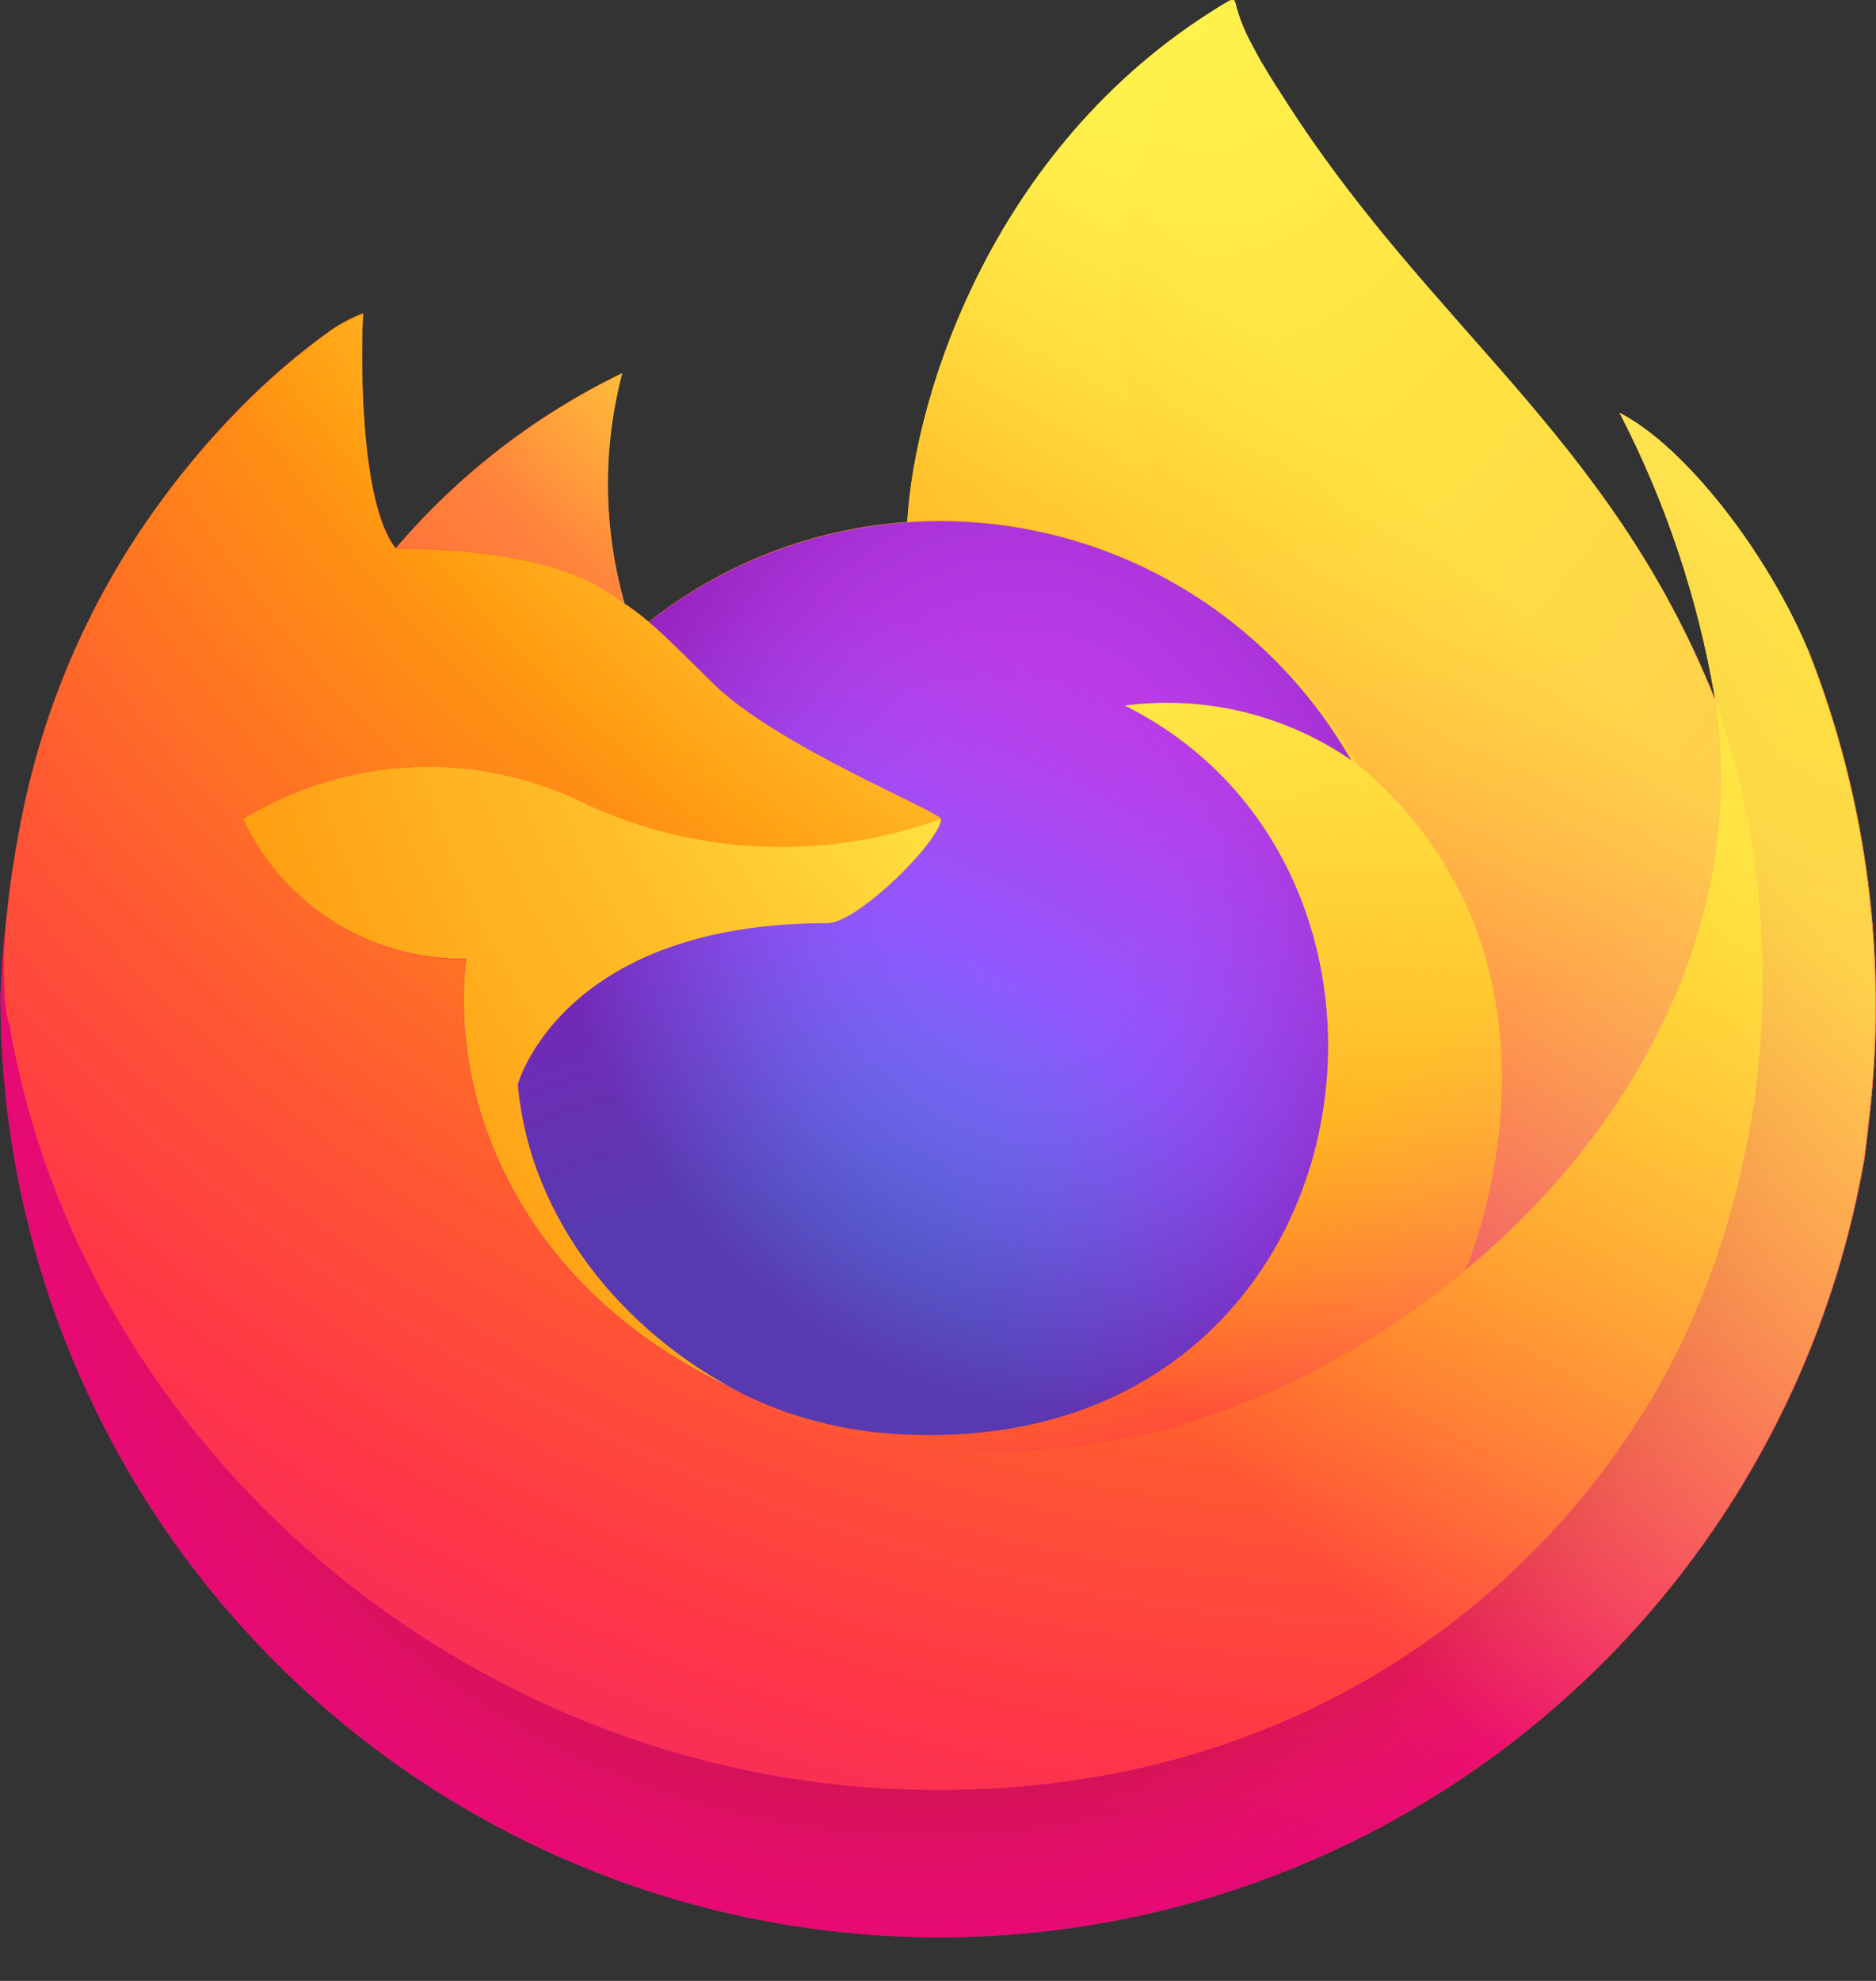 <svg width="36" height="38" viewBox="0 0 36 38" fill="none" xmlns="http://www.w3.org/2000/svg">
<rect x="0" y="0" width="36" height="38" fill="#333333" stroke="none"/>
<path d="M34.698 12.477C33.908 10.589 32.327 8.558 31.081 7.921C31.968 9.637 32.585 11.479 32.908 13.383V13.416C30.877 8.335 27.423 6.289 24.601 1.827C24.452 1.603 24.313 1.376 24.173 1.139C24.094 0.999 24.034 0.878 23.974 0.767C23.856 0.539 23.765 0.299 23.704 0.051C23.704 0.04 23.701 0.029 23.694 0.021C23.687 0.012 23.677 0.006 23.667 0.004C23.652 -0.001 23.635 -0.001 23.62 0.004V0.014C23.62 0.023 23.606 0.014 23.606 0.014V0.004C19.088 2.654 17.549 7.563 17.41 10.013C15.601 10.138 13.873 10.806 12.45 11.928C12.301 11.802 12.146 11.684 11.985 11.575C11.573 10.133 11.557 8.608 11.938 7.159C10.274 7.964 8.795 9.107 7.596 10.515C6.876 9.613 6.927 6.629 6.969 6.006C6.757 6.089 6.554 6.195 6.364 6.322C5.732 6.772 5.141 7.278 4.598 7.833C3.985 8.459 3.425 9.135 2.924 9.855C1.766 11.496 0.945 13.351 0.507 15.312L0.475 15.438C0.442 15.591 0.317 16.386 0.298 16.553V16.6C0.142 17.419 0.045 18.249 0.01 19.082L0.01 19.175C0.017 23.684 1.714 28.026 4.767 31.345C7.819 34.663 12.005 36.716 16.497 37.099C20.99 37.482 25.463 36.167 29.033 33.413C32.603 30.66 35.011 26.667 35.781 22.225C35.814 21.992 35.837 21.76 35.865 21.527C36.238 18.461 35.838 15.35 34.703 12.477H34.698ZM13.932 26.576C14.016 26.622 14.095 26.669 14.179 26.701L14.193 26.711C14.109 26.667 14.024 26.621 13.937 26.571L13.932 26.576ZM32.913 13.411V13.397V13.416V13.411Z" fill="url(#paint0_linear)"/>
<path d="M34.698 12.477C33.908 10.59 32.327 8.559 31.081 7.922C31.968 9.637 32.585 11.48 32.908 13.384V13.421C34.298 17.395 34.098 21.752 32.35 25.582C30.286 30.012 25.285 34.554 17.461 34.331C9.01 34.098 1.562 27.823 0.168 19.604C-0.083 18.302 0.168 17.651 0.298 16.596C0.125 17.413 0.028 18.244 0.01 19.079L0.01 19.172C0.017 23.68 1.714 28.023 4.767 31.341C7.819 34.659 12.005 36.713 16.497 37.096C20.99 37.479 25.463 36.163 29.033 33.41C32.603 30.656 35.011 26.664 35.781 22.221C35.814 21.989 35.837 21.756 35.865 21.524C36.238 18.457 35.838 15.346 34.703 12.473L34.698 12.477Z" fill="url(#paint1_radial)"/>
<path d="M34.698 12.477C33.908 10.59 32.327 8.559 31.081 7.922C31.968 9.637 32.585 11.48 32.908 13.384V13.421C34.298 17.395 34.098 21.752 32.35 25.582C30.286 30.012 25.285 34.554 17.461 34.331C9.01 34.098 1.562 27.823 0.168 19.604C-0.083 18.302 0.168 17.651 0.298 16.596C0.125 17.413 0.028 18.244 0.01 19.079L0.01 19.172C0.017 23.68 1.714 28.023 4.767 31.341C7.819 34.659 12.005 36.713 16.497 37.096C20.99 37.479 25.463 36.163 29.033 33.41C32.603 30.656 35.011 26.664 35.781 22.221C35.814 21.989 35.837 21.756 35.865 21.524C36.238 18.457 35.838 15.346 34.703 12.473L34.698 12.477Z" fill="url(#paint2_radial)"/>
<path d="M25.94 14.592C25.986 14.62 26.014 14.648 26.051 14.676C25.599 13.873 25.035 13.137 24.378 12.491C18.781 6.894 22.913 0.349 23.611 0.019V0.005C19.092 2.655 17.553 7.564 17.414 10.013C17.623 9.999 17.832 9.986 18.046 9.986C19.651 9.988 21.227 10.415 22.613 11.223C23.999 12.031 25.147 13.192 25.94 14.588V14.592Z" fill="url(#paint3_radial)"/>
<path d="M18.059 15.716C18.026 16.157 16.446 17.706 15.888 17.706C10.765 17.706 9.938 20.802 9.938 20.802C10.161 23.414 11.983 25.562 14.177 26.705L14.484 26.845C14.661 26.922 14.837 26.995 15.014 27.063C15.768 27.331 16.557 27.485 17.357 27.519C26.338 27.937 28.076 16.78 21.596 13.54C23.125 13.344 24.672 13.721 25.938 14.6C25.146 13.205 23.998 12.044 22.611 11.236C21.225 10.427 19.649 10 18.045 9.998C17.831 9.998 17.626 10.007 17.413 10.021C15.604 10.147 13.876 10.814 12.452 11.937C12.731 12.169 13.038 12.476 13.694 13.122C14.916 14.331 18.049 15.572 18.063 15.725L18.059 15.716Z" fill="url(#paint4_radial)"/>
<path d="M18.059 15.716C18.026 16.157 16.446 17.706 15.888 17.706C10.765 17.706 9.938 20.802 9.938 20.802C10.161 23.414 11.983 25.562 14.177 26.705L14.484 26.845C14.661 26.922 14.837 26.995 15.014 27.063C15.768 27.331 16.557 27.485 17.357 27.519C26.338 27.937 28.076 16.78 21.596 13.54C23.125 13.344 24.672 13.721 25.938 14.6C25.146 13.205 23.998 12.044 22.611 11.236C21.225 10.427 19.649 10 18.045 9.998C17.831 9.998 17.626 10.007 17.413 10.021C15.604 10.147 13.876 10.814 12.452 11.937C12.731 12.169 13.038 12.476 13.694 13.122C14.916 14.331 18.049 15.572 18.063 15.725L18.059 15.716Z" fill="url(#paint5_radial)"/>
<path d="M11.614 11.328C11.754 11.421 11.879 11.5 11.986 11.574C11.575 10.133 11.559 8.608 11.94 7.158C10.275 7.964 8.797 9.107 7.598 10.514C7.691 10.514 10.294 10.468 11.614 11.323V11.328Z" fill="url(#paint6_radial)"/>
<path d="M0.172 19.602C1.566 27.816 9.004 34.092 17.465 34.329C25.288 34.552 30.286 30.005 32.35 25.58C34.097 21.75 34.297 17.393 32.907 13.419V13.4V13.382L32.917 13.414C33.549 17.589 31.429 21.628 28.11 24.362L28.096 24.385C21.634 29.652 15.452 27.565 14.197 26.709C14.104 26.669 14.015 26.626 13.932 26.579C10.166 24.78 8.604 21.345 8.939 18.398C8.045 18.411 7.165 18.165 6.408 17.689C5.65 17.213 5.047 16.527 4.672 15.715C5.661 15.109 6.79 14.767 7.949 14.72C9.109 14.674 10.261 14.925 11.296 15.45C13.428 16.417 15.854 16.512 18.055 15.715C18.046 15.567 14.913 14.321 13.685 13.112C13.034 12.471 12.728 12.164 12.449 11.931C12.3 11.805 12.145 11.687 11.984 11.578C11.877 11.504 11.761 11.425 11.612 11.332C10.301 10.476 7.689 10.523 7.6 10.523H7.591C6.88 9.621 6.926 6.637 6.968 6.014C6.756 6.097 6.553 6.203 6.364 6.33C5.731 6.782 5.14 7.289 4.597 7.845C3.979 8.469 3.415 9.144 2.91 9.863C1.752 11.505 0.93 13.359 0.492 15.32C0.483 15.357 -0.158 18.156 0.158 19.606L0.172 19.602Z" fill="url(#paint7_radial)"/>
<path d="M24.383 12.491C25.04 13.137 25.604 13.872 26.056 14.675C26.149 14.755 26.242 14.829 26.326 14.899C30.416 18.664 28.278 23.987 28.115 24.368C31.43 21.634 33.554 17.595 32.917 13.42C30.872 8.339 27.423 6.294 24.596 1.831C24.457 1.608 24.317 1.38 24.178 1.143C24.099 1.004 24.038 0.883 23.978 0.771C23.859 0.543 23.767 0.301 23.704 0.051C23.704 0.04 23.7 0.029 23.694 0.021C23.687 0.012 23.677 0.006 23.667 0.004C23.652 -0.001 23.635 -0.001 23.62 0.004V0.014C23.62 0.023 23.606 0.014 23.606 0.014C22.909 0.348 18.772 6.894 24.378 12.491H24.383Z" fill="url(#paint8_radial)"/>
<path d="M26.321 14.898C26.242 14.823 26.149 14.749 26.052 14.675L25.94 14.591C24.672 13.712 23.123 13.336 21.593 13.536C28.074 16.78 26.335 27.946 17.354 27.519C16.556 27.486 15.768 27.334 15.016 27.068C14.839 27.006 14.662 26.934 14.486 26.854C14.383 26.808 14.286 26.761 14.184 26.715H14.197C15.453 27.57 21.635 29.662 28.106 24.39L28.116 24.372C28.278 24 30.417 18.668 26.331 14.907L26.321 14.898Z" fill="url(#paint9_radial)"/>
<path d="M9.935 20.803C9.935 20.803 10.772 17.707 15.885 17.707C16.443 17.707 18.023 16.159 18.061 15.708C15.857 16.509 13.428 16.415 11.292 15.447C10.257 14.922 9.105 14.671 7.946 14.717C6.786 14.764 5.658 15.106 4.668 15.712C5.045 16.525 5.65 17.21 6.409 17.686C7.168 18.161 8.049 18.406 8.945 18.39C8.605 21.337 10.163 24.773 13.933 26.572C14.016 26.618 14.095 26.655 14.179 26.697C11.98 25.558 10.163 23.41 9.935 20.793V20.803Z" fill="url(#paint10_radial)"/>
<path d="M34.697 12.477C33.907 10.589 32.327 8.558 31.081 7.921C31.968 9.637 32.584 11.479 32.908 13.383V13.416C30.876 8.335 27.422 6.289 24.601 1.827C24.452 1.603 24.312 1.376 24.173 1.139C24.094 0.999 24.034 0.878 23.973 0.767C23.856 0.539 23.765 0.299 23.703 0.051C23.704 0.04 23.7 0.029 23.693 0.021C23.686 0.012 23.677 0.006 23.666 0.004C23.651 -0.001 23.635 -0.001 23.62 0.004V0.014C23.62 0.023 23.606 0.014 23.606 0.014V0.004C19.087 2.654 17.549 7.563 17.409 10.013C17.618 9.999 17.828 9.985 18.041 9.985C19.646 9.987 21.222 10.414 22.608 11.223C23.994 12.031 25.142 13.192 25.935 14.587C24.668 13.711 23.12 13.337 21.593 13.537C28.073 16.781 26.335 27.947 17.353 27.52C16.554 27.487 15.765 27.335 15.011 27.069C14.834 27.007 14.657 26.936 14.48 26.855L14.174 26.715H14.188C14.104 26.675 14.019 26.632 13.932 26.585C14.016 26.632 14.095 26.678 14.178 26.711C11.98 25.572 10.162 23.424 9.934 20.807C9.934 20.807 10.771 17.716 15.884 17.716C16.442 17.716 18.023 16.168 18.06 15.717C18.051 15.577 14.918 14.322 13.69 13.123C13.04 12.472 12.728 12.17 12.454 11.937C12.305 11.811 12.15 11.693 11.989 11.584C11.578 10.143 11.561 8.617 11.942 7.168C10.278 7.974 8.8 9.117 7.601 10.524C6.88 9.622 6.931 6.638 6.973 6.015C6.761 6.099 6.558 6.205 6.369 6.331C5.736 6.781 5.145 7.287 4.602 7.842C3.989 8.468 3.429 9.145 2.929 9.864C1.77 11.506 0.949 13.361 0.511 15.322L0.474 15.438C0.442 15.591 0.288 16.4 0.265 16.572C0.126 17.403 0.038 18.241 0 19.082V19.175C0.007 23.684 1.705 28.026 4.757 31.345C7.81 34.663 11.995 36.716 16.488 37.099C20.98 37.482 25.453 36.167 29.023 33.413C32.593 30.66 35.001 26.667 35.771 22.225C35.804 21.992 35.827 21.76 35.855 21.527C36.228 18.461 35.829 15.35 34.693 12.477H34.697ZM32.908 13.406V13.42V13.406Z" fill="url(#paint11_linear)"/>
<defs>
<linearGradient id="paint0_linear" x1="32.329" y1="5.76" x2="1.493" y2="33.613" gradientUnits="userSpaceOnUse">
<stop offset="0.048" stop-color="#FFF44F"/>
<stop offset="0.111" stop-color="#FFE847"/>
<stop offset="0.225" stop-color="#FFC830"/>
<stop offset="0.368" stop-color="#FF980E"/>
<stop offset="0.401" stop-color="#FF8B16"/>
<stop offset="0.462" stop-color="#FF672A"/>
<stop offset="0.534" stop-color="#FF3647"/>
<stop offset="0.705" stop-color="#E31587"/>
</linearGradient>
<radialGradient id="paint1_radial" cx="0" cy="0" r="1" gradientUnits="userSpaceOnUse" gradientTransform="translate(31.534 4.133) scale(37.56)">
<stop offset="0.129" stop-color="#FFBD4F"/>
<stop offset="0.186" stop-color="#FFAC31"/>
<stop offset="0.247" stop-color="#FF9D17"/>
<stop offset="0.283" stop-color="#FF980E"/>
<stop offset="0.403" stop-color="#FF563B"/>
<stop offset="0.467" stop-color="#FF3750"/>
<stop offset="0.71" stop-color="#F5156C"/>
<stop offset="0.782" stop-color="#EB0878"/>
<stop offset="0.86" stop-color="#E50080"/>
</radialGradient>
<radialGradient id="paint2_radial" cx="0" cy="0" r="1" gradientUnits="userSpaceOnUse" gradientTransform="translate(17.809 19.488) scale(37.56)">
<stop offset="0.3" stop-color="#960E18"/>
<stop offset="0.351" stop-color="#B11927" stop-opacity="0.74"/>
<stop offset="0.435" stop-color="#DB293D" stop-opacity="0.343"/>
<stop offset="0.497" stop-color="#F5334B" stop-opacity="0.094"/>
<stop offset="0.53" stop-color="#FF3750" stop-opacity="0"/>
</radialGradient>
<radialGradient id="paint3_radial" cx="0" cy="0" r="1" gradientUnits="userSpaceOnUse" gradientTransform="translate(22.337 -4.391) scale(27.21)">
<stop offset="0.132" stop-color="#FFF44F"/>
<stop offset="0.252" stop-color="#FFDC3E"/>
<stop offset="0.506" stop-color="#FF9D12"/>
<stop offset="0.526" stop-color="#FF980E"/>
</radialGradient>
<radialGradient id="paint4_radial" cx="0" cy="0" r="1" gradientUnits="userSpaceOnUse" gradientTransform="translate(13.653 29.297) scale(17.884)">
<stop offset="0.353" stop-color="#3A8EE6"/>
<stop offset="0.472" stop-color="#5C79F0"/>
<stop offset="0.669" stop-color="#9059FF"/>
<stop offset="1" stop-color="#C139E6"/>
</radialGradient>
<radialGradient id="paint5_radial" cx="0" cy="0" r="1" gradientUnits="userSpaceOnUse" gradientTransform="translate(19.86 16.408) rotate(-13.592) scale(9.482 11.101)">
<stop offset="0.206" stop-color="#9059FF" stop-opacity="0"/>
<stop offset="0.278" stop-color="#8C4FF3" stop-opacity="0.064"/>
<stop offset="0.747" stop-color="#7716A8" stop-opacity="0.45"/>
<stop offset="0.975" stop-color="#6E008B" stop-opacity="0.6"/>
</radialGradient>
<radialGradient id="paint6_radial" cx="0" cy="0" r="1" gradientUnits="userSpaceOnUse" gradientTransform="translate(17.331 2.595) scale(12.866)">
<stop stop-color="#FFE226"/>
<stop offset="0.121" stop-color="#FFDB27"/>
<stop offset="0.295" stop-color="#FFC82A"/>
<stop offset="0.502" stop-color="#FFA930"/>
<stop offset="0.732" stop-color="#FF7E37"/>
<stop offset="0.792" stop-color="#FF7139"/>
</radialGradient>
<radialGradient id="paint7_radial" cx="0" cy="0" r="1" gradientUnits="userSpaceOnUse" gradientTransform="translate(27.447 -5.567) scale(54.892)">
<stop offset="0.113" stop-color="#FFF44F"/>
<stop offset="0.456" stop-color="#FF980E"/>
<stop offset="0.622" stop-color="#FF5634"/>
<stop offset="0.716" stop-color="#FF3647"/>
<stop offset="0.904" stop-color="#E31587"/>
</radialGradient>
<radialGradient id="paint8_radial" cx="0" cy="0" r="1" gradientUnits="userSpaceOnUse" gradientTransform="translate(22.821 -2.513) rotate(83.976) scale(40.231 26.404)">
<stop stop-color="#FFF44F"/>
<stop offset="0.06" stop-color="#FFE847"/>
<stop offset="0.168" stop-color="#FFC830"/>
<stop offset="0.304" stop-color="#FF980E"/>
<stop offset="0.356" stop-color="#FF8B16"/>
<stop offset="0.455" stop-color="#FF672A"/>
<stop offset="0.57" stop-color="#FF3647"/>
<stop offset="0.737" stop-color="#E31587"/>
</radialGradient>
<radialGradient id="paint9_radial" cx="0" cy="0" r="1" gradientUnits="userSpaceOnUse" gradientTransform="translate(17.032 7.359) scale(34.27)">
<stop offset="0.137" stop-color="#FFF44F"/>
<stop offset="0.48" stop-color="#FF980E"/>
<stop offset="0.592" stop-color="#FF5634"/>
<stop offset="0.655" stop-color="#FF3647"/>
<stop offset="0.904" stop-color="#E31587"/>
</radialGradient>
<radialGradient id="paint10_radial" cx="0" cy="0" r="1" gradientUnits="userSpaceOnUse" gradientTransform="translate(26.078 9.366) scale(37.508)">
<stop offset="0.094" stop-color="#FFF44F"/>
<stop offset="0.231" stop-color="#FFE141"/>
<stop offset="0.509" stop-color="#FFAF1E"/>
<stop offset="0.626" stop-color="#FF980E"/>
</radialGradient>
<linearGradient id="paint11_linear" x1="31.96" y1="5.612" x2="5.69" y2="30.19" gradientUnits="userSpaceOnUse">
<stop offset="0.167" stop-color="#FFF44F" stop-opacity="0.8"/>
<stop offset="0.266" stop-color="#FFF44F" stop-opacity="0.634"/>
<stop offset="0.489" stop-color="#FFF44F" stop-opacity="0.217"/>
<stop offset="0.6" stop-color="#FFF44F" stop-opacity="0"/>
</linearGradient>
</defs>
</svg>
